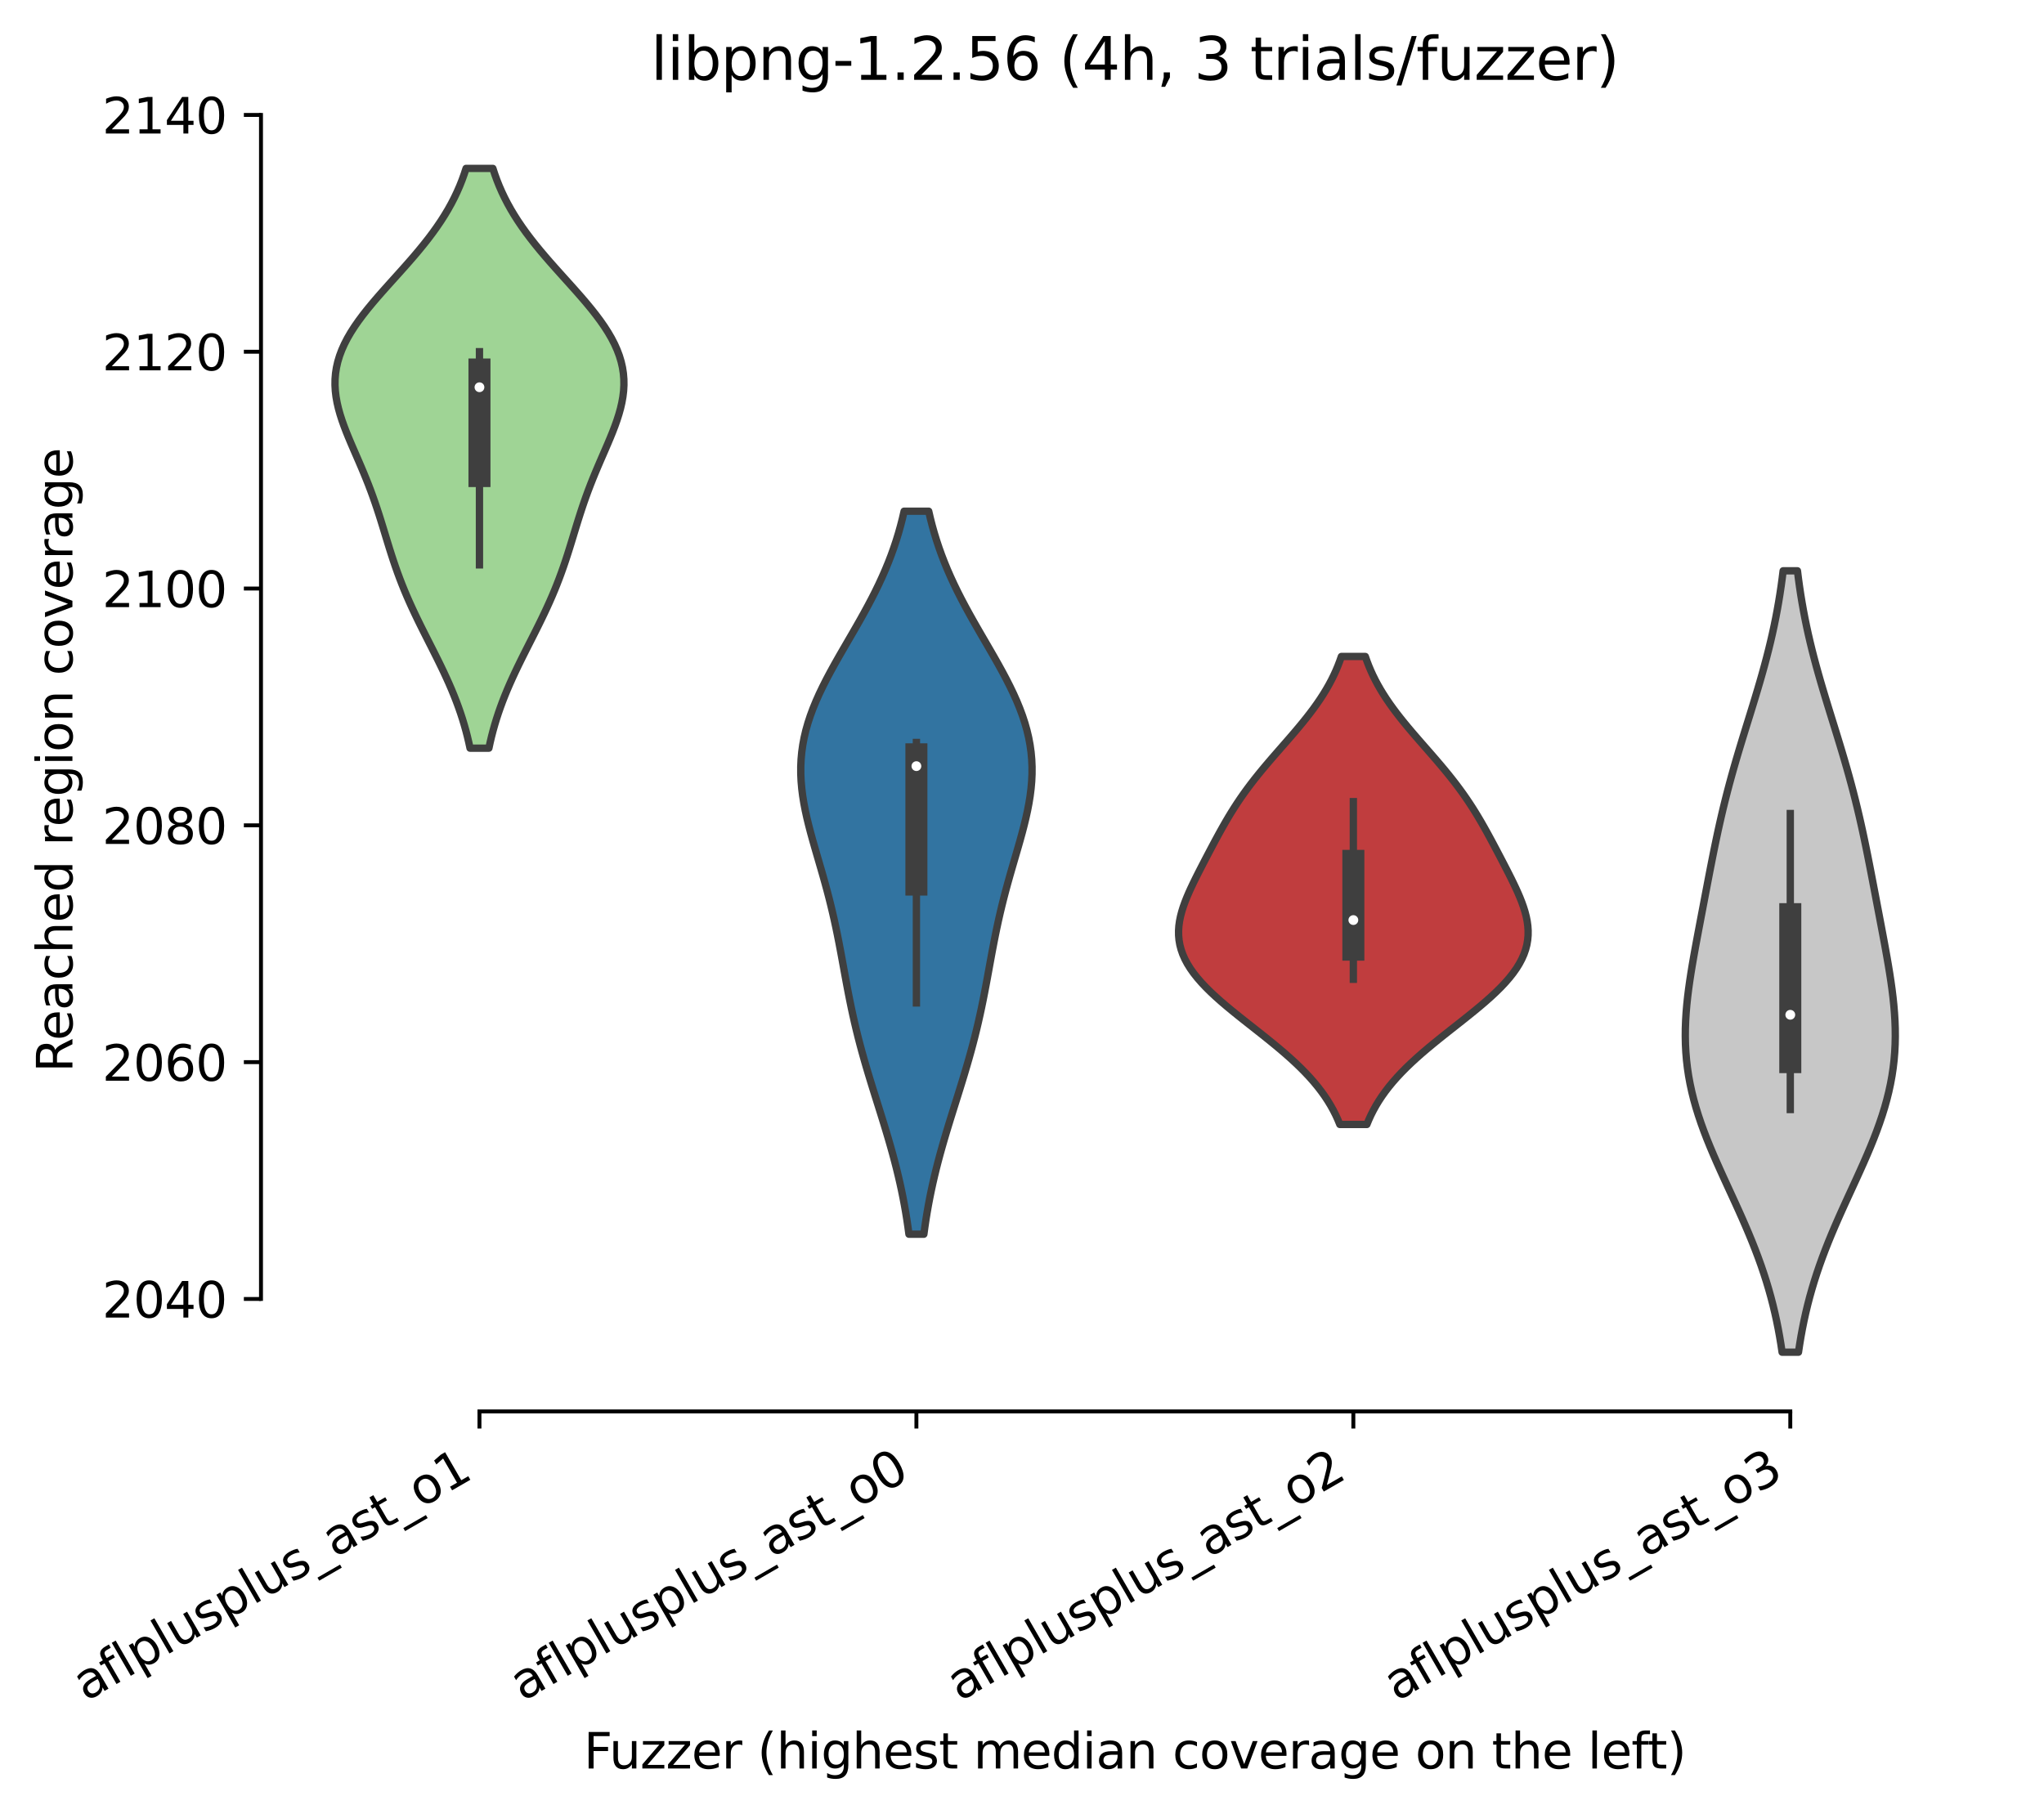 <?xml version="1.0" encoding="utf-8" standalone="no"?>
<!DOCTYPE svg PUBLIC "-//W3C//DTD SVG 1.1//EN"
  "http://www.w3.org/Graphics/SVG/1.1/DTD/svg11.dtd">
<svg xmlns:xlink="http://www.w3.org/1999/xlink" width="417.648pt" height="370.687pt" viewBox="0 0 417.648 370.687" xmlns="http://www.w3.org/2000/svg" version="1.1">
 <defs>
  <style type="text/css">*{stroke-linejoin: round; stroke-linecap: butt}</style>
 </defs>
 <g id="figure_1">
  <g id="patch_1">
   <path d="M 0 370.687 
L 417.648 370.687 
L 417.648 0 
L 0 0 
z
" style="fill: #ffffff"/>
  </g>
  <g id="axes_1">
   <g id="patch_2">
    <path d="M 53.328 288.43 
L 410.448 288.43 
L 410.448 22.318 
L 53.328 22.318 
z
" style="fill: #ffffff"/>
   </g>
   <g id="PolyCollection_1">
    <defs>
     <path id="mbc7b56875a" d="M 99.894 -217.792 
L 96.042 -217.792 
L 95.783 -218.989 
L 95.499 -220.186 
L 95.189 -221.382 
L 94.852 -222.579 
L 94.489 -223.776 
L 94.099 -224.973 
L 93.681 -226.169 
L 93.238 -227.366 
L 92.769 -228.563 
L 92.276 -229.76 
L 91.76 -230.957 
L 91.223 -232.153 
L 90.667 -233.35 
L 90.095 -234.547 
L 89.51 -235.744 
L 88.914 -236.94 
L 88.312 -238.137 
L 87.705 -239.334 
L 87.099 -240.531 
L 86.495 -241.728 
L 85.898 -242.924 
L 85.311 -244.121 
L 84.736 -245.318 
L 84.176 -246.515 
L 83.634 -247.711 
L 83.11 -248.908 
L 82.607 -250.105 
L 82.124 -251.302 
L 81.661 -252.499 
L 81.219 -253.695 
L 80.795 -254.892 
L 80.389 -256.089 
L 79.997 -257.286 
L 79.617 -258.482 
L 79.246 -259.679 
L 78.88 -260.876 
L 78.516 -262.073 
L 78.15 -263.269 
L 77.779 -264.466 
L 77.399 -265.663 
L 77.007 -266.86 
L 76.601 -268.057 
L 76.179 -269.253 
L 75.74 -270.45 
L 75.283 -271.647 
L 74.808 -272.844 
L 74.318 -274.04 
L 73.815 -275.237 
L 73.301 -276.434 
L 72.781 -277.631 
L 72.261 -278.828 
L 71.745 -280.024 
L 71.241 -281.221 
L 70.755 -282.418 
L 70.296 -283.615 
L 69.871 -284.811 
L 69.487 -286.008 
L 69.153 -287.205 
L 68.875 -288.402 
L 68.662 -289.599 
L 68.519 -290.795 
L 68.451 -291.992 
L 68.465 -293.189 
L 68.563 -294.386 
L 68.748 -295.582 
L 69.021 -296.779 
L 69.383 -297.976 
L 69.832 -299.173 
L 70.368 -300.369 
L 70.985 -301.566 
L 71.68 -302.763 
L 72.448 -303.96 
L 73.282 -305.157 
L 74.175 -306.353 
L 75.119 -307.55 
L 76.108 -308.747 
L 77.131 -309.944 
L 78.18 -311.14 
L 79.248 -312.337 
L 80.325 -313.534 
L 81.403 -314.731 
L 82.475 -315.928 
L 83.533 -317.124 
L 84.571 -318.321 
L 85.582 -319.518 
L 86.561 -320.715 
L 87.504 -321.911 
L 88.405 -323.108 
L 89.263 -324.305 
L 90.076 -325.502 
L 90.84 -326.699 
L 91.555 -327.895 
L 92.221 -329.092 
L 92.838 -330.289 
L 93.407 -331.486 
L 93.929 -332.682 
L 94.405 -333.879 
L 94.837 -335.076 
L 95.228 -336.273 
L 100.708 -336.273 
L 100.708 -336.273 
L 101.099 -335.076 
L 101.531 -333.879 
L 102.007 -332.682 
L 102.529 -331.486 
L 103.098 -330.289 
L 103.715 -329.092 
L 104.381 -327.895 
L 105.097 -326.699 
L 105.861 -325.502 
L 106.673 -324.305 
L 107.531 -323.108 
L 108.433 -321.911 
L 109.375 -320.715 
L 110.354 -319.518 
L 111.365 -318.321 
L 112.403 -317.124 
L 113.461 -315.928 
L 114.533 -314.731 
L 115.611 -313.534 
L 116.688 -312.337 
L 117.756 -311.14 
L 118.806 -309.944 
L 119.829 -308.747 
L 120.817 -307.55 
L 121.761 -306.353 
L 122.654 -305.157 
L 123.488 -303.96 
L 124.256 -302.763 
L 124.951 -301.566 
L 125.569 -300.369 
L 126.104 -299.173 
L 126.553 -297.976 
L 126.915 -296.779 
L 127.189 -295.582 
L 127.373 -294.386 
L 127.471 -293.189 
L 127.485 -291.992 
L 127.418 -290.795 
L 127.274 -289.599 
L 127.061 -288.402 
L 126.784 -287.205 
L 126.449 -286.008 
L 126.066 -284.811 
L 125.64 -283.615 
L 125.181 -282.418 
L 124.695 -281.221 
L 124.191 -280.024 
L 123.676 -278.828 
L 123.155 -277.631 
L 122.635 -276.434 
L 122.122 -275.237 
L 121.618 -274.04 
L 121.128 -272.844 
L 120.654 -271.647 
L 120.196 -270.45 
L 119.757 -269.253 
L 119.335 -268.057 
L 118.929 -266.86 
L 118.537 -265.663 
L 118.157 -264.466 
L 117.786 -263.269 
L 117.42 -262.073 
L 117.056 -260.876 
L 116.691 -259.679 
L 116.319 -258.482 
L 115.939 -257.286 
L 115.548 -256.089 
L 115.141 -254.892 
L 114.717 -253.695 
L 114.275 -252.499 
L 113.813 -251.302 
L 113.33 -250.105 
L 112.826 -248.908 
L 112.302 -247.711 
L 111.76 -246.515 
L 111.2 -245.318 
L 110.625 -244.121 
L 110.038 -242.924 
L 109.441 -241.728 
L 108.838 -240.531 
L 108.231 -239.334 
L 107.625 -238.137 
L 107.022 -236.94 
L 106.427 -235.744 
L 105.841 -234.547 
L 105.269 -233.35 
L 104.714 -232.153 
L 104.177 -230.957 
L 103.66 -229.76 
L 103.167 -228.563 
L 102.698 -227.366 
L 102.255 -226.169 
L 101.838 -224.973 
L 101.447 -223.776 
L 101.084 -222.579 
L 100.748 -221.382 
L 100.438 -220.186 
L 100.154 -218.989 
L 99.894 -217.792 
z
" style="stroke: #3f3f3f; stroke-width: 1.5"/>
    </defs>
    <g clip-path="url(#p79b61bbba5)">
     <use xlink:href="#mbc7b56875a" x="0" y="370.687" style="fill: #9fd495; stroke: #3f3f3f; stroke-width: 1.5"/>
    </g>
   </g>
   <g id="PolyCollection_2">
    <defs>
     <path id="mcd2d7160ad" d="M 188.774 -118.467 
L 185.723 -118.467 
L 185.52 -119.959 
L 185.298 -121.452 
L 185.056 -122.944 
L 184.794 -124.437 
L 184.511 -125.929 
L 184.208 -127.422 
L 183.884 -128.914 
L 183.539 -130.407 
L 183.175 -131.899 
L 182.792 -133.392 
L 182.392 -134.884 
L 181.976 -136.376 
L 181.546 -137.869 
L 181.103 -139.361 
L 180.65 -140.854 
L 180.189 -142.346 
L 179.723 -143.839 
L 179.254 -145.331 
L 178.785 -146.824 
L 178.319 -148.316 
L 177.858 -149.809 
L 177.405 -151.301 
L 176.962 -152.793 
L 176.531 -154.286 
L 176.114 -155.778 
L 175.711 -157.271 
L 175.325 -158.763 
L 174.956 -160.256 
L 174.603 -161.748 
L 174.267 -163.241 
L 173.946 -164.733 
L 173.639 -166.226 
L 173.343 -167.718 
L 173.058 -169.211 
L 172.78 -170.703 
L 172.507 -172.195 
L 172.235 -173.688 
L 171.962 -175.18 
L 171.684 -176.673 
L 171.398 -178.165 
L 171.103 -179.658 
L 170.794 -181.15 
L 170.471 -182.643 
L 170.132 -184.135 
L 169.776 -185.628 
L 169.403 -187.12 
L 169.013 -188.612 
L 168.608 -190.105 
L 168.191 -191.597 
L 167.763 -193.09 
L 167.329 -194.582 
L 166.893 -196.075 
L 166.46 -197.567 
L 166.035 -199.06 
L 165.625 -200.552 
L 165.236 -202.045 
L 164.874 -203.537 
L 164.545 -205.029 
L 164.257 -206.522 
L 164.015 -208.014 
L 163.826 -209.507 
L 163.694 -210.999 
L 163.623 -212.492 
L 163.619 -213.984 
L 163.684 -215.477 
L 163.82 -216.969 
L 164.028 -218.462 
L 164.309 -219.954 
L 164.661 -221.446 
L 165.084 -222.939 
L 165.574 -224.431 
L 166.127 -225.924 
L 166.74 -227.416 
L 167.406 -228.909 
L 168.122 -230.401 
L 168.879 -231.894 
L 169.672 -233.386 
L 170.494 -234.879 
L 171.337 -236.371 
L 172.196 -237.863 
L 173.062 -239.356 
L 173.929 -240.848 
L 174.792 -242.341 
L 175.644 -243.833 
L 176.479 -245.326 
L 177.292 -246.818 
L 178.08 -248.311 
L 178.839 -249.803 
L 179.565 -251.296 
L 180.255 -252.788 
L 180.908 -254.281 
L 181.523 -255.773 
L 182.099 -257.265 
L 182.634 -258.758 
L 183.131 -260.25 
L 183.588 -261.743 
L 184.007 -263.235 
L 184.39 -264.728 
L 184.737 -266.22 
L 189.759 -266.22 
L 189.759 -266.22 
L 190.107 -264.728 
L 190.489 -263.235 
L 190.908 -261.743 
L 191.366 -260.25 
L 191.862 -258.758 
L 192.398 -257.265 
L 192.973 -255.773 
L 193.588 -254.281 
L 194.241 -252.788 
L 194.932 -251.296 
L 195.657 -249.803 
L 196.416 -248.311 
L 197.204 -246.818 
L 198.018 -245.326 
L 198.853 -243.833 
L 199.704 -242.341 
L 200.567 -240.848 
L 201.434 -239.356 
L 202.301 -237.863 
L 203.159 -236.371 
L 204.003 -234.879 
L 204.824 -233.386 
L 205.617 -231.894 
L 206.375 -230.401 
L 207.09 -228.909 
L 207.757 -227.416 
L 208.369 -225.924 
L 208.923 -224.431 
L 209.412 -222.939 
L 209.835 -221.446 
L 210.187 -219.954 
L 210.468 -218.462 
L 210.676 -216.969 
L 210.812 -215.477 
L 210.877 -213.984 
L 210.873 -212.492 
L 210.803 -210.999 
L 210.67 -209.507 
L 210.481 -208.014 
L 210.239 -206.522 
L 209.951 -205.029 
L 209.623 -203.537 
L 209.261 -202.045 
L 208.871 -200.552 
L 208.461 -199.06 
L 208.037 -197.567 
L 207.603 -196.075 
L 207.167 -194.582 
L 206.733 -193.09 
L 206.306 -191.597 
L 205.888 -190.105 
L 205.483 -188.612 
L 205.094 -187.12 
L 204.721 -185.628 
L 204.364 -184.135 
L 204.025 -182.643 
L 203.702 -181.15 
L 203.394 -179.658 
L 203.098 -178.165 
L 202.812 -176.673 
L 202.534 -175.18 
L 202.261 -173.688 
L 201.989 -172.195 
L 201.716 -170.703 
L 201.438 -169.211 
L 201.153 -167.718 
L 200.858 -166.226 
L 200.55 -164.733 
L 200.229 -163.241 
L 199.893 -161.748 
L 199.54 -160.256 
L 199.171 -158.763 
L 198.785 -157.271 
L 198.383 -155.778 
L 197.965 -154.286 
L 197.534 -152.793 
L 197.091 -151.301 
L 196.638 -149.809 
L 196.177 -148.316 
L 195.711 -146.824 
L 195.242 -145.331 
L 194.773 -143.839 
L 194.307 -142.346 
L 193.846 -140.854 
L 193.393 -139.361 
L 192.951 -137.869 
L 192.52 -136.376 
L 192.104 -134.884 
L 191.704 -133.392 
L 191.321 -131.899 
L 190.957 -130.407 
L 190.613 -128.914 
L 190.289 -127.422 
L 189.985 -125.929 
L 189.702 -124.437 
L 189.44 -122.944 
L 189.198 -121.452 
L 188.976 -119.959 
L 188.774 -118.467 
z
" style="stroke: #3f3f3f; stroke-width: 1.5"/>
    </defs>
    <g clip-path="url(#p79b61bbba5)">
     <use xlink:href="#mcd2d7160ad" x="0" y="370.687" style="fill: #3274a1; stroke: #3f3f3f; stroke-width: 1.5"/>
    </g>
   </g>
   <g id="PolyCollection_3">
    <defs>
     <path id="m38588f3eed" d="M 279.292 -140.896 
L 273.764 -140.896 
L 273.365 -141.862 
L 272.923 -142.828 
L 272.434 -143.794 
L 271.898 -144.76 
L 271.311 -145.726 
L 270.673 -146.692 
L 269.982 -147.658 
L 269.237 -148.624 
L 268.438 -149.59 
L 267.586 -150.556 
L 266.68 -151.522 
L 265.724 -152.488 
L 264.72 -153.454 
L 263.669 -154.42 
L 262.577 -155.386 
L 261.447 -156.352 
L 260.285 -157.318 
L 259.097 -158.284 
L 257.889 -159.251 
L 256.667 -160.217 
L 255.441 -161.183 
L 254.217 -162.149 
L 253.003 -163.115 
L 251.809 -164.081 
L 250.642 -165.047 
L 249.51 -166.013 
L 248.423 -166.979 
L 247.387 -167.945 
L 246.409 -168.911 
L 245.498 -169.877 
L 244.657 -170.843 
L 243.893 -171.809 
L 243.21 -172.775 
L 242.61 -173.741 
L 242.097 -174.707 
L 241.671 -175.673 
L 241.332 -176.639 
L 241.079 -177.605 
L 240.911 -178.571 
L 240.825 -179.537 
L 240.816 -180.503 
L 240.88 -181.469 
L 241.013 -182.435 
L 241.207 -183.401 
L 241.458 -184.367 
L 241.758 -185.333 
L 242.102 -186.299 
L 242.483 -187.265 
L 242.894 -188.231 
L 243.332 -189.197 
L 243.789 -190.163 
L 244.262 -191.129 
L 244.746 -192.095 
L 245.238 -193.061 
L 245.736 -194.027 
L 246.238 -194.993 
L 246.743 -195.959 
L 247.251 -196.925 
L 247.762 -197.891 
L 248.277 -198.857 
L 248.799 -199.823 
L 249.329 -200.789 
L 249.869 -201.755 
L 250.422 -202.721 
L 250.99 -203.687 
L 251.576 -204.653 
L 252.182 -205.619 
L 252.81 -206.585 
L 253.461 -207.551 
L 254.136 -208.517 
L 254.836 -209.483 
L 255.56 -210.449 
L 256.308 -211.415 
L 257.078 -212.382 
L 257.868 -213.348 
L 258.677 -214.314 
L 259.5 -215.28 
L 260.334 -216.246 
L 261.176 -217.212 
L 262.021 -218.178 
L 262.865 -219.144 
L 263.704 -220.11 
L 264.534 -221.076 
L 265.35 -222.042 
L 266.148 -223.008 
L 266.925 -223.974 
L 267.677 -224.94 
L 268.402 -225.906 
L 269.095 -226.872 
L 269.756 -227.838 
L 270.382 -228.804 
L 270.972 -229.77 
L 271.526 -230.736 
L 272.042 -231.702 
L 272.521 -232.668 
L 272.964 -233.634 
L 273.37 -234.6 
L 273.742 -235.566 
L 274.08 -236.532 
L 278.976 -236.532 
L 278.976 -236.532 
L 279.314 -235.566 
L 279.686 -234.6 
L 280.093 -233.634 
L 280.535 -232.668 
L 281.014 -231.702 
L 281.531 -230.736 
L 282.084 -229.77 
L 282.674 -228.804 
L 283.301 -227.838 
L 283.961 -226.872 
L 284.655 -225.906 
L 285.379 -224.94 
L 286.131 -223.974 
L 286.908 -223.008 
L 287.706 -222.042 
L 288.522 -221.076 
L 289.352 -220.11 
L 290.191 -219.144 
L 291.035 -218.178 
L 291.881 -217.212 
L 292.722 -216.246 
L 293.557 -215.28 
L 294.38 -214.314 
L 295.188 -213.348 
L 295.978 -212.382 
L 296.748 -211.415 
L 297.496 -210.449 
L 298.22 -209.483 
L 298.92 -208.517 
L 299.595 -207.551 
L 300.246 -206.585 
L 300.874 -205.619 
L 301.48 -204.653 
L 302.066 -203.687 
L 302.634 -202.721 
L 303.187 -201.755 
L 303.727 -200.789 
L 304.257 -199.823 
L 304.779 -198.857 
L 305.294 -197.891 
L 305.806 -196.925 
L 306.313 -195.959 
L 306.818 -194.993 
L 307.32 -194.027 
L 307.818 -193.061 
L 308.311 -192.095 
L 308.795 -191.129 
L 309.267 -190.163 
L 309.725 -189.197 
L 310.162 -188.231 
L 310.574 -187.265 
L 310.955 -186.299 
L 311.298 -185.333 
L 311.599 -184.367 
L 311.849 -183.401 
L 312.044 -182.435 
L 312.176 -181.469 
L 312.24 -180.503 
L 312.231 -179.537 
L 312.145 -178.571 
L 311.977 -177.605 
L 311.724 -176.639 
L 311.386 -175.673 
L 310.959 -174.707 
L 310.446 -173.741 
L 309.847 -172.775 
L 309.163 -171.809 
L 308.399 -170.843 
L 307.559 -169.877 
L 306.647 -168.911 
L 305.669 -167.945 
L 304.633 -166.979 
L 303.546 -166.013 
L 302.415 -165.047 
L 301.248 -164.081 
L 300.053 -163.115 
L 298.84 -162.149 
L 297.616 -161.183 
L 296.389 -160.217 
L 295.168 -159.251 
L 293.959 -158.284 
L 292.771 -157.318 
L 291.609 -156.352 
L 290.479 -155.386 
L 289.387 -154.42 
L 288.337 -153.454 
L 287.332 -152.488 
L 286.376 -151.522 
L 285.471 -150.556 
L 284.618 -149.59 
L 283.819 -148.624 
L 283.075 -147.658 
L 282.383 -146.692 
L 281.745 -145.726 
L 281.158 -144.76 
L 280.622 -143.794 
L 280.133 -142.828 
L 279.691 -141.862 
L 279.292 -140.896 
z
" style="stroke: #3f3f3f; stroke-width: 1.5"/>
    </defs>
    <g clip-path="url(#p79b61bbba5)">
     <use xlink:href="#m38588f3eed" x="0" y="370.687" style="fill: #c03d3e; stroke: #3f3f3f; stroke-width: 1.5"/>
    </g>
   </g>
   <g id="PolyCollection_4">
    <defs>
     <path id="m7d2527241b" d="M 367.482 -94.353 
L 364.134 -94.353 
L 363.892 -95.966 
L 363.623 -97.579 
L 363.327 -99.192 
L 363.002 -100.805 
L 362.646 -102.418 
L 362.258 -104.031 
L 361.839 -105.644 
L 361.387 -107.257 
L 360.902 -108.87 
L 360.384 -110.483 
L 359.835 -112.096 
L 359.254 -113.709 
L 358.644 -115.322 
L 358.006 -116.935 
L 357.343 -118.548 
L 356.657 -120.161 
L 355.952 -121.774 
L 355.232 -123.387 
L 354.499 -125 
L 353.759 -126.613 
L 353.016 -128.226 
L 352.275 -129.839 
L 351.542 -131.452 
L 350.821 -133.065 
L 350.117 -134.678 
L 349.436 -136.291 
L 348.782 -137.904 
L 348.161 -139.517 
L 347.576 -141.13 
L 347.033 -142.743 
L 346.533 -144.356 
L 346.082 -145.969 
L 345.681 -147.582 
L 345.331 -149.195 
L 345.035 -150.808 
L 344.793 -152.421 
L 344.605 -154.034 
L 344.47 -155.647 
L 344.386 -157.26 
L 344.353 -158.873 
L 344.366 -160.486 
L 344.425 -162.099 
L 344.524 -163.712 
L 344.66 -165.325 
L 344.83 -166.938 
L 345.03 -168.551 
L 345.255 -170.163 
L 345.501 -171.776 
L 345.764 -173.389 
L 346.042 -175.002 
L 346.33 -176.615 
L 346.626 -178.228 
L 346.927 -179.841 
L 347.232 -181.454 
L 347.538 -183.067 
L 347.845 -184.68 
L 348.152 -186.293 
L 348.459 -187.906 
L 348.767 -189.519 
L 349.075 -191.132 
L 349.386 -192.745 
L 349.701 -194.358 
L 350.021 -195.971 
L 350.347 -197.584 
L 350.682 -199.197 
L 351.026 -200.81 
L 351.382 -202.423 
L 351.751 -204.036 
L 352.133 -205.649 
L 352.53 -207.262 
L 352.941 -208.875 
L 353.366 -210.488 
L 353.806 -212.101 
L 354.26 -213.714 
L 354.725 -215.327 
L 355.202 -216.94 
L 355.688 -218.553 
L 356.18 -220.166 
L 356.678 -221.779 
L 357.178 -223.392 
L 357.678 -225.005 
L 358.175 -226.618 
L 358.667 -228.231 
L 359.151 -229.844 
L 359.625 -231.457 
L 360.086 -233.07 
L 360.533 -234.683 
L 360.963 -236.296 
L 361.376 -237.909 
L 361.769 -239.522 
L 362.141 -241.135 
L 362.493 -242.748 
L 362.822 -244.361 
L 363.13 -245.974 
L 363.416 -247.587 
L 363.679 -249.2 
L 363.922 -250.813 
L 364.143 -252.426 
L 364.345 -254.039 
L 367.271 -254.039 
L 367.271 -254.039 
L 367.473 -252.426 
L 367.695 -250.813 
L 367.937 -249.2 
L 368.201 -247.587 
L 368.486 -245.974 
L 368.794 -244.361 
L 369.124 -242.748 
L 369.475 -241.135 
L 369.847 -239.522 
L 370.24 -237.909 
L 370.653 -236.296 
L 371.083 -234.683 
L 371.53 -233.07 
L 371.991 -231.457 
L 372.465 -229.844 
L 372.949 -228.231 
L 373.441 -226.618 
L 373.938 -225.005 
L 374.438 -223.392 
L 374.938 -221.779 
L 375.436 -220.166 
L 375.929 -218.553 
L 376.414 -216.94 
L 376.891 -215.327 
L 377.357 -213.714 
L 377.81 -212.101 
L 378.25 -210.488 
L 378.676 -208.875 
L 379.087 -207.262 
L 379.483 -205.649 
L 379.865 -204.036 
L 380.234 -202.423 
L 380.59 -200.81 
L 380.934 -199.197 
L 381.269 -197.584 
L 381.596 -195.971 
L 381.915 -194.358 
L 382.23 -192.745 
L 382.541 -191.132 
L 382.85 -189.519 
L 383.157 -187.906 
L 383.464 -186.293 
L 383.771 -184.68 
L 384.078 -183.067 
L 384.384 -181.454 
L 384.689 -179.841 
L 384.99 -178.228 
L 385.286 -176.615 
L 385.574 -175.002 
L 385.852 -173.389 
L 386.116 -171.776 
L 386.362 -170.163 
L 386.587 -168.551 
L 386.786 -166.938 
L 386.956 -165.325 
L 387.092 -163.712 
L 387.192 -162.099 
L 387.25 -160.486 
L 387.264 -158.873 
L 387.23 -157.26 
L 387.147 -155.647 
L 387.012 -154.034 
L 386.823 -152.421 
L 386.581 -150.808 
L 386.285 -149.195 
L 385.936 -147.582 
L 385.534 -145.969 
L 385.083 -144.356 
L 384.584 -142.743 
L 384.04 -141.13 
L 383.456 -139.517 
L 382.834 -137.904 
L 382.181 -136.291 
L 381.499 -134.678 
L 380.796 -133.065 
L 380.074 -131.452 
L 379.341 -129.839 
L 378.6 -128.226 
L 377.857 -126.613 
L 377.117 -125 
L 376.385 -123.387 
L 375.664 -121.774 
L 374.959 -120.161 
L 374.273 -118.548 
L 373.61 -116.935 
L 372.972 -115.322 
L 372.362 -113.709 
L 371.782 -112.096 
L 371.232 -110.483 
L 370.715 -108.87 
L 370.23 -107.257 
L 369.777 -105.644 
L 369.358 -104.031 
L 368.971 -102.418 
L 368.615 -100.805 
L 368.289 -99.192 
L 367.993 -97.579 
L 367.724 -95.966 
L 367.482 -94.353 
z
" style="stroke: #3f3f3f; stroke-width: 1.5"/>
    </defs>
    <g clip-path="url(#p79b61bbba5)">
     <use xlink:href="#m7d2527241b" x="0" y="370.687" style="fill: #c7c7c7; stroke: #3f3f3f; stroke-width: 1.5"/>
    </g>
   </g>
   <g id="matplotlib.axis_1">
    <g id="xtick_1">
     <g id="line2d_1">
      <defs>
       <path id="m8eab2c9bce" d="M 0 0 
L 0 3.5 
" style="stroke: #000000; stroke-width: 0.8"/>
      </defs>
      <g>
       <use xlink:href="#m8eab2c9bce" x="97.968" y="288.43" style="stroke: #000000; stroke-width: 0.8"/>
      </g>
     </g>
     <g id="text_1">
      <!-- aflplusplus_ast_o1 -->
      <g transform="translate(17.537 347.767)rotate(-30)scale(0.1 -0.1)">
       <defs>
        <path id="DejaVuSans-61" d="M 2194 1759 
Q 1497 1759 1228 1600 
Q 959 1441 959 1056 
Q 959 750 1161 570 
Q 1363 391 1709 391 
Q 2188 391 2477 730 
Q 2766 1069 2766 1631 
L 2766 1759 
L 2194 1759 
z
M 3341 1997 
L 3341 0 
L 2766 0 
L 2766 531 
Q 2569 213 2275 61 
Q 1981 -91 1556 -91 
Q 1019 -91 701 211 
Q 384 513 384 1019 
Q 384 1609 779 1909 
Q 1175 2209 1959 2209 
L 2766 2209 
L 2766 2266 
Q 2766 2663 2505 2880 
Q 2244 3097 1772 3097 
Q 1472 3097 1187 3025 
Q 903 2953 641 2809 
L 641 3341 
Q 956 3463 1253 3523 
Q 1550 3584 1831 3584 
Q 2591 3584 2966 3190 
Q 3341 2797 3341 1997 
z
" transform="scale(0.016)"/>
        <path id="DejaVuSans-66" d="M 2375 4863 
L 2375 4384 
L 1825 4384 
Q 1516 4384 1395 4259 
Q 1275 4134 1275 3809 
L 1275 3500 
L 2222 3500 
L 2222 3053 
L 1275 3053 
L 1275 0 
L 697 0 
L 697 3053 
L 147 3053 
L 147 3500 
L 697 3500 
L 697 3744 
Q 697 4328 969 4595 
Q 1241 4863 1831 4863 
L 2375 4863 
z
" transform="scale(0.016)"/>
        <path id="DejaVuSans-6c" d="M 603 4863 
L 1178 4863 
L 1178 0 
L 603 0 
L 603 4863 
z
" transform="scale(0.016)"/>
        <path id="DejaVuSans-70" d="M 1159 525 
L 1159 -1331 
L 581 -1331 
L 581 3500 
L 1159 3500 
L 1159 2969 
Q 1341 3281 1617 3432 
Q 1894 3584 2278 3584 
Q 2916 3584 3314 3078 
Q 3713 2572 3713 1747 
Q 3713 922 3314 415 
Q 2916 -91 2278 -91 
Q 1894 -91 1617 61 
Q 1341 213 1159 525 
z
M 3116 1747 
Q 3116 2381 2855 2742 
Q 2594 3103 2138 3103 
Q 1681 3103 1420 2742 
Q 1159 2381 1159 1747 
Q 1159 1113 1420 752 
Q 1681 391 2138 391 
Q 2594 391 2855 752 
Q 3116 1113 3116 1747 
z
" transform="scale(0.016)"/>
        <path id="DejaVuSans-75" d="M 544 1381 
L 544 3500 
L 1119 3500 
L 1119 1403 
Q 1119 906 1312 657 
Q 1506 409 1894 409 
Q 2359 409 2629 706 
Q 2900 1003 2900 1516 
L 2900 3500 
L 3475 3500 
L 3475 0 
L 2900 0 
L 2900 538 
Q 2691 219 2414 64 
Q 2138 -91 1772 -91 
Q 1169 -91 856 284 
Q 544 659 544 1381 
z
M 1991 3584 
L 1991 3584 
z
" transform="scale(0.016)"/>
        <path id="DejaVuSans-73" d="M 2834 3397 
L 2834 2853 
Q 2591 2978 2328 3040 
Q 2066 3103 1784 3103 
Q 1356 3103 1142 2972 
Q 928 2841 928 2578 
Q 928 2378 1081 2264 
Q 1234 2150 1697 2047 
L 1894 2003 
Q 2506 1872 2764 1633 
Q 3022 1394 3022 966 
Q 3022 478 2636 193 
Q 2250 -91 1575 -91 
Q 1294 -91 989 -36 
Q 684 19 347 128 
L 347 722 
Q 666 556 975 473 
Q 1284 391 1588 391 
Q 1994 391 2212 530 
Q 2431 669 2431 922 
Q 2431 1156 2273 1281 
Q 2116 1406 1581 1522 
L 1381 1569 
Q 847 1681 609 1914 
Q 372 2147 372 2553 
Q 372 3047 722 3315 
Q 1072 3584 1716 3584 
Q 2034 3584 2315 3537 
Q 2597 3491 2834 3397 
z
" transform="scale(0.016)"/>
        <path id="DejaVuSans-5f" d="M 3263 -1063 
L 3263 -1509 
L -63 -1509 
L -63 -1063 
L 3263 -1063 
z
" transform="scale(0.016)"/>
        <path id="DejaVuSans-74" d="M 1172 4494 
L 1172 3500 
L 2356 3500 
L 2356 3053 
L 1172 3053 
L 1172 1153 
Q 1172 725 1289 603 
Q 1406 481 1766 481 
L 2356 481 
L 2356 0 
L 1766 0 
Q 1100 0 847 248 
Q 594 497 594 1153 
L 594 3053 
L 172 3053 
L 172 3500 
L 594 3500 
L 594 4494 
L 1172 4494 
z
" transform="scale(0.016)"/>
        <path id="DejaVuSans-6f" d="M 1959 3097 
Q 1497 3097 1228 2736 
Q 959 2375 959 1747 
Q 959 1119 1226 758 
Q 1494 397 1959 397 
Q 2419 397 2687 759 
Q 2956 1122 2956 1747 
Q 2956 2369 2687 2733 
Q 2419 3097 1959 3097 
z
M 1959 3584 
Q 2709 3584 3137 3096 
Q 3566 2609 3566 1747 
Q 3566 888 3137 398 
Q 2709 -91 1959 -91 
Q 1206 -91 779 398 
Q 353 888 353 1747 
Q 353 2609 779 3096 
Q 1206 3584 1959 3584 
z
" transform="scale(0.016)"/>
        <path id="DejaVuSans-31" d="M 794 531 
L 1825 531 
L 1825 4091 
L 703 3866 
L 703 4441 
L 1819 4666 
L 2450 4666 
L 2450 531 
L 3481 531 
L 3481 0 
L 794 0 
L 794 531 
z
" transform="scale(0.016)"/>
       </defs>
       <use xlink:href="#DejaVuSans-61"/>
       <use xlink:href="#DejaVuSans-66" x="61.279"/>
       <use xlink:href="#DejaVuSans-6c" x="96.484"/>
       <use xlink:href="#DejaVuSans-70" x="124.268"/>
       <use xlink:href="#DejaVuSans-6c" x="187.744"/>
       <use xlink:href="#DejaVuSans-75" x="215.527"/>
       <use xlink:href="#DejaVuSans-73" x="278.906"/>
       <use xlink:href="#DejaVuSans-70" x="331.006"/>
       <use xlink:href="#DejaVuSans-6c" x="394.482"/>
       <use xlink:href="#DejaVuSans-75" x="422.266"/>
       <use xlink:href="#DejaVuSans-73" x="485.645"/>
       <use xlink:href="#DejaVuSans-5f" x="537.744"/>
       <use xlink:href="#DejaVuSans-61" x="587.744"/>
       <use xlink:href="#DejaVuSans-73" x="649.023"/>
       <use xlink:href="#DejaVuSans-74" x="701.123"/>
       <use xlink:href="#DejaVuSans-5f" x="740.332"/>
       <use xlink:href="#DejaVuSans-6f" x="790.332"/>
       <use xlink:href="#DejaVuSans-31" x="851.514"/>
      </g>
     </g>
    </g>
    <g id="xtick_2">
     <g id="line2d_2">
      <g>
       <use xlink:href="#m8eab2c9bce" x="187.248" y="288.43" style="stroke: #000000; stroke-width: 0.8"/>
      </g>
     </g>
     <g id="text_2">
      <!-- aflplusplus_ast_o0 -->
      <g transform="translate(106.817 347.767)rotate(-30)scale(0.1 -0.1)">
       <defs>
        <path id="DejaVuSans-30" d="M 2034 4250 
Q 1547 4250 1301 3770 
Q 1056 3291 1056 2328 
Q 1056 1369 1301 889 
Q 1547 409 2034 409 
Q 2525 409 2770 889 
Q 3016 1369 3016 2328 
Q 3016 3291 2770 3770 
Q 2525 4250 2034 4250 
z
M 2034 4750 
Q 2819 4750 3233 4129 
Q 3647 3509 3647 2328 
Q 3647 1150 3233 529 
Q 2819 -91 2034 -91 
Q 1250 -91 836 529 
Q 422 1150 422 2328 
Q 422 3509 836 4129 
Q 1250 4750 2034 4750 
z
" transform="scale(0.016)"/>
       </defs>
       <use xlink:href="#DejaVuSans-61"/>
       <use xlink:href="#DejaVuSans-66" x="61.279"/>
       <use xlink:href="#DejaVuSans-6c" x="96.484"/>
       <use xlink:href="#DejaVuSans-70" x="124.268"/>
       <use xlink:href="#DejaVuSans-6c" x="187.744"/>
       <use xlink:href="#DejaVuSans-75" x="215.527"/>
       <use xlink:href="#DejaVuSans-73" x="278.906"/>
       <use xlink:href="#DejaVuSans-70" x="331.006"/>
       <use xlink:href="#DejaVuSans-6c" x="394.482"/>
       <use xlink:href="#DejaVuSans-75" x="422.266"/>
       <use xlink:href="#DejaVuSans-73" x="485.645"/>
       <use xlink:href="#DejaVuSans-5f" x="537.744"/>
       <use xlink:href="#DejaVuSans-61" x="587.744"/>
       <use xlink:href="#DejaVuSans-73" x="649.023"/>
       <use xlink:href="#DejaVuSans-74" x="701.123"/>
       <use xlink:href="#DejaVuSans-5f" x="740.332"/>
       <use xlink:href="#DejaVuSans-6f" x="790.332"/>
       <use xlink:href="#DejaVuSans-30" x="851.514"/>
      </g>
     </g>
    </g>
    <g id="xtick_3">
     <g id="line2d_3">
      <g>
       <use xlink:href="#m8eab2c9bce" x="276.528" y="288.43" style="stroke: #000000; stroke-width: 0.8"/>
      </g>
     </g>
     <g id="text_3">
      <!-- aflplusplus_ast_o2 -->
      <g transform="translate(196.097 347.767)rotate(-30)scale(0.1 -0.1)">
       <defs>
        <path id="DejaVuSans-32" d="M 1228 531 
L 3431 531 
L 3431 0 
L 469 0 
L 469 531 
Q 828 903 1448 1529 
Q 2069 2156 2228 2338 
Q 2531 2678 2651 2914 
Q 2772 3150 2772 3378 
Q 2772 3750 2511 3984 
Q 2250 4219 1831 4219 
Q 1534 4219 1204 4116 
Q 875 4013 500 3803 
L 500 4441 
Q 881 4594 1212 4672 
Q 1544 4750 1819 4750 
Q 2544 4750 2975 4387 
Q 3406 4025 3406 3419 
Q 3406 3131 3298 2873 
Q 3191 2616 2906 2266 
Q 2828 2175 2409 1742 
Q 1991 1309 1228 531 
z
" transform="scale(0.016)"/>
       </defs>
       <use xlink:href="#DejaVuSans-61"/>
       <use xlink:href="#DejaVuSans-66" x="61.279"/>
       <use xlink:href="#DejaVuSans-6c" x="96.484"/>
       <use xlink:href="#DejaVuSans-70" x="124.268"/>
       <use xlink:href="#DejaVuSans-6c" x="187.744"/>
       <use xlink:href="#DejaVuSans-75" x="215.527"/>
       <use xlink:href="#DejaVuSans-73" x="278.906"/>
       <use xlink:href="#DejaVuSans-70" x="331.006"/>
       <use xlink:href="#DejaVuSans-6c" x="394.482"/>
       <use xlink:href="#DejaVuSans-75" x="422.266"/>
       <use xlink:href="#DejaVuSans-73" x="485.645"/>
       <use xlink:href="#DejaVuSans-5f" x="537.744"/>
       <use xlink:href="#DejaVuSans-61" x="587.744"/>
       <use xlink:href="#DejaVuSans-73" x="649.023"/>
       <use xlink:href="#DejaVuSans-74" x="701.123"/>
       <use xlink:href="#DejaVuSans-5f" x="740.332"/>
       <use xlink:href="#DejaVuSans-6f" x="790.332"/>
       <use xlink:href="#DejaVuSans-32" x="851.514"/>
      </g>
     </g>
    </g>
    <g id="xtick_4">
     <g id="line2d_4">
      <g>
       <use xlink:href="#m8eab2c9bce" x="365.808" y="288.43" style="stroke: #000000; stroke-width: 0.8"/>
      </g>
     </g>
     <g id="text_4">
      <!-- aflplusplus_ast_o3 -->
      <g transform="translate(285.377 347.767)rotate(-30)scale(0.1 -0.1)">
       <defs>
        <path id="DejaVuSans-33" d="M 2597 2516 
Q 3050 2419 3304 2112 
Q 3559 1806 3559 1356 
Q 3559 666 3084 287 
Q 2609 -91 1734 -91 
Q 1441 -91 1130 -33 
Q 819 25 488 141 
L 488 750 
Q 750 597 1062 519 
Q 1375 441 1716 441 
Q 2309 441 2620 675 
Q 2931 909 2931 1356 
Q 2931 1769 2642 2001 
Q 2353 2234 1838 2234 
L 1294 2234 
L 1294 2753 
L 1863 2753 
Q 2328 2753 2575 2939 
Q 2822 3125 2822 3475 
Q 2822 3834 2567 4026 
Q 2313 4219 1838 4219 
Q 1578 4219 1281 4162 
Q 984 4106 628 3988 
L 628 4550 
Q 988 4650 1302 4700 
Q 1616 4750 1894 4750 
Q 2613 4750 3031 4423 
Q 3450 4097 3450 3541 
Q 3450 3153 3228 2886 
Q 3006 2619 2597 2516 
z
" transform="scale(0.016)"/>
       </defs>
       <use xlink:href="#DejaVuSans-61"/>
       <use xlink:href="#DejaVuSans-66" x="61.279"/>
       <use xlink:href="#DejaVuSans-6c" x="96.484"/>
       <use xlink:href="#DejaVuSans-70" x="124.268"/>
       <use xlink:href="#DejaVuSans-6c" x="187.744"/>
       <use xlink:href="#DejaVuSans-75" x="215.527"/>
       <use xlink:href="#DejaVuSans-73" x="278.906"/>
       <use xlink:href="#DejaVuSans-70" x="331.006"/>
       <use xlink:href="#DejaVuSans-6c" x="394.482"/>
       <use xlink:href="#DejaVuSans-75" x="422.266"/>
       <use xlink:href="#DejaVuSans-73" x="485.645"/>
       <use xlink:href="#DejaVuSans-5f" x="537.744"/>
       <use xlink:href="#DejaVuSans-61" x="587.744"/>
       <use xlink:href="#DejaVuSans-73" x="649.023"/>
       <use xlink:href="#DejaVuSans-74" x="701.123"/>
       <use xlink:href="#DejaVuSans-5f" x="740.332"/>
       <use xlink:href="#DejaVuSans-6f" x="790.332"/>
       <use xlink:href="#DejaVuSans-33" x="851.514"/>
      </g>
     </g>
    </g>
    <g id="text_5">
     <!-- Fuzzer (highest median coverage on the left) -->
     <g transform="translate(119.27 361.407)scale(0.1 -0.1)">
      <defs>
       <path id="DejaVuSans-46" d="M 628 4666 
L 3309 4666 
L 3309 4134 
L 1259 4134 
L 1259 2759 
L 3109 2759 
L 3109 2228 
L 1259 2228 
L 1259 0 
L 628 0 
L 628 4666 
z
" transform="scale(0.016)"/>
       <path id="DejaVuSans-7a" d="M 353 3500 
L 3084 3500 
L 3084 2975 
L 922 459 
L 3084 459 
L 3084 0 
L 275 0 
L 275 525 
L 2438 3041 
L 353 3041 
L 353 3500 
z
" transform="scale(0.016)"/>
       <path id="DejaVuSans-65" d="M 3597 1894 
L 3597 1613 
L 953 1613 
Q 991 1019 1311 708 
Q 1631 397 2203 397 
Q 2534 397 2845 478 
Q 3156 559 3463 722 
L 3463 178 
Q 3153 47 2828 -22 
Q 2503 -91 2169 -91 
Q 1331 -91 842 396 
Q 353 884 353 1716 
Q 353 2575 817 3079 
Q 1281 3584 2069 3584 
Q 2775 3584 3186 3129 
Q 3597 2675 3597 1894 
z
M 3022 2063 
Q 3016 2534 2758 2815 
Q 2500 3097 2075 3097 
Q 1594 3097 1305 2825 
Q 1016 2553 972 2059 
L 3022 2063 
z
" transform="scale(0.016)"/>
       <path id="DejaVuSans-72" d="M 2631 2963 
Q 2534 3019 2420 3045 
Q 2306 3072 2169 3072 
Q 1681 3072 1420 2755 
Q 1159 2438 1159 1844 
L 1159 0 
L 581 0 
L 581 3500 
L 1159 3500 
L 1159 2956 
Q 1341 3275 1631 3429 
Q 1922 3584 2338 3584 
Q 2397 3584 2469 3576 
Q 2541 3569 2628 3553 
L 2631 2963 
z
" transform="scale(0.016)"/>
       <path id="DejaVuSans-20" transform="scale(0.016)"/>
       <path id="DejaVuSans-28" d="M 1984 4856 
Q 1566 4138 1362 3434 
Q 1159 2731 1159 2009 
Q 1159 1288 1364 580 
Q 1569 -128 1984 -844 
L 1484 -844 
Q 1016 -109 783 600 
Q 550 1309 550 2009 
Q 550 2706 781 3412 
Q 1013 4119 1484 4856 
L 1984 4856 
z
" transform="scale(0.016)"/>
       <path id="DejaVuSans-68" d="M 3513 2113 
L 3513 0 
L 2938 0 
L 2938 2094 
Q 2938 2591 2744 2837 
Q 2550 3084 2163 3084 
Q 1697 3084 1428 2787 
Q 1159 2491 1159 1978 
L 1159 0 
L 581 0 
L 581 4863 
L 1159 4863 
L 1159 2956 
Q 1366 3272 1645 3428 
Q 1925 3584 2291 3584 
Q 2894 3584 3203 3211 
Q 3513 2838 3513 2113 
z
" transform="scale(0.016)"/>
       <path id="DejaVuSans-69" d="M 603 3500 
L 1178 3500 
L 1178 0 
L 603 0 
L 603 3500 
z
M 603 4863 
L 1178 4863 
L 1178 4134 
L 603 4134 
L 603 4863 
z
" transform="scale(0.016)"/>
       <path id="DejaVuSans-67" d="M 2906 1791 
Q 2906 2416 2648 2759 
Q 2391 3103 1925 3103 
Q 1463 3103 1205 2759 
Q 947 2416 947 1791 
Q 947 1169 1205 825 
Q 1463 481 1925 481 
Q 2391 481 2648 825 
Q 2906 1169 2906 1791 
z
M 3481 434 
Q 3481 -459 3084 -895 
Q 2688 -1331 1869 -1331 
Q 1566 -1331 1297 -1286 
Q 1028 -1241 775 -1147 
L 775 -588 
Q 1028 -725 1275 -790 
Q 1522 -856 1778 -856 
Q 2344 -856 2625 -561 
Q 2906 -266 2906 331 
L 2906 616 
Q 2728 306 2450 153 
Q 2172 0 1784 0 
Q 1141 0 747 490 
Q 353 981 353 1791 
Q 353 2603 747 3093 
Q 1141 3584 1784 3584 
Q 2172 3584 2450 3431 
Q 2728 3278 2906 2969 
L 2906 3500 
L 3481 3500 
L 3481 434 
z
" transform="scale(0.016)"/>
       <path id="DejaVuSans-6d" d="M 3328 2828 
Q 3544 3216 3844 3400 
Q 4144 3584 4550 3584 
Q 5097 3584 5394 3201 
Q 5691 2819 5691 2113 
L 5691 0 
L 5113 0 
L 5113 2094 
Q 5113 2597 4934 2840 
Q 4756 3084 4391 3084 
Q 3944 3084 3684 2787 
Q 3425 2491 3425 1978 
L 3425 0 
L 2847 0 
L 2847 2094 
Q 2847 2600 2669 2842 
Q 2491 3084 2119 3084 
Q 1678 3084 1418 2786 
Q 1159 2488 1159 1978 
L 1159 0 
L 581 0 
L 581 3500 
L 1159 3500 
L 1159 2956 
Q 1356 3278 1631 3431 
Q 1906 3584 2284 3584 
Q 2666 3584 2933 3390 
Q 3200 3197 3328 2828 
z
" transform="scale(0.016)"/>
       <path id="DejaVuSans-64" d="M 2906 2969 
L 2906 4863 
L 3481 4863 
L 3481 0 
L 2906 0 
L 2906 525 
Q 2725 213 2448 61 
Q 2172 -91 1784 -91 
Q 1150 -91 751 415 
Q 353 922 353 1747 
Q 353 2572 751 3078 
Q 1150 3584 1784 3584 
Q 2172 3584 2448 3432 
Q 2725 3281 2906 2969 
z
M 947 1747 
Q 947 1113 1208 752 
Q 1469 391 1925 391 
Q 2381 391 2643 752 
Q 2906 1113 2906 1747 
Q 2906 2381 2643 2742 
Q 2381 3103 1925 3103 
Q 1469 3103 1208 2742 
Q 947 2381 947 1747 
z
" transform="scale(0.016)"/>
       <path id="DejaVuSans-6e" d="M 3513 2113 
L 3513 0 
L 2938 0 
L 2938 2094 
Q 2938 2591 2744 2837 
Q 2550 3084 2163 3084 
Q 1697 3084 1428 2787 
Q 1159 2491 1159 1978 
L 1159 0 
L 581 0 
L 581 3500 
L 1159 3500 
L 1159 2956 
Q 1366 3272 1645 3428 
Q 1925 3584 2291 3584 
Q 2894 3584 3203 3211 
Q 3513 2838 3513 2113 
z
" transform="scale(0.016)"/>
       <path id="DejaVuSans-63" d="M 3122 3366 
L 3122 2828 
Q 2878 2963 2633 3030 
Q 2388 3097 2138 3097 
Q 1578 3097 1268 2742 
Q 959 2388 959 1747 
Q 959 1106 1268 751 
Q 1578 397 2138 397 
Q 2388 397 2633 464 
Q 2878 531 3122 666 
L 3122 134 
Q 2881 22 2623 -34 
Q 2366 -91 2075 -91 
Q 1284 -91 818 406 
Q 353 903 353 1747 
Q 353 2603 823 3093 
Q 1294 3584 2113 3584 
Q 2378 3584 2631 3529 
Q 2884 3475 3122 3366 
z
" transform="scale(0.016)"/>
       <path id="DejaVuSans-76" d="M 191 3500 
L 800 3500 
L 1894 563 
L 2988 3500 
L 3597 3500 
L 2284 0 
L 1503 0 
L 191 3500 
z
" transform="scale(0.016)"/>
       <path id="DejaVuSans-29" d="M 513 4856 
L 1013 4856 
Q 1481 4119 1714 3412 
Q 1947 2706 1947 2009 
Q 1947 1309 1714 600 
Q 1481 -109 1013 -844 
L 513 -844 
Q 928 -128 1133 580 
Q 1338 1288 1338 2009 
Q 1338 2731 1133 3434 
Q 928 4138 513 4856 
z
" transform="scale(0.016)"/>
      </defs>
      <use xlink:href="#DejaVuSans-46"/>
      <use xlink:href="#DejaVuSans-75" x="52.02"/>
      <use xlink:href="#DejaVuSans-7a" x="115.398"/>
      <use xlink:href="#DejaVuSans-7a" x="167.889"/>
      <use xlink:href="#DejaVuSans-65" x="220.379"/>
      <use xlink:href="#DejaVuSans-72" x="281.902"/>
      <use xlink:href="#DejaVuSans-20" x="323.016"/>
      <use xlink:href="#DejaVuSans-28" x="354.803"/>
      <use xlink:href="#DejaVuSans-68" x="393.816"/>
      <use xlink:href="#DejaVuSans-69" x="457.195"/>
      <use xlink:href="#DejaVuSans-67" x="484.979"/>
      <use xlink:href="#DejaVuSans-68" x="548.455"/>
      <use xlink:href="#DejaVuSans-65" x="611.834"/>
      <use xlink:href="#DejaVuSans-73" x="673.357"/>
      <use xlink:href="#DejaVuSans-74" x="725.457"/>
      <use xlink:href="#DejaVuSans-20" x="764.666"/>
      <use xlink:href="#DejaVuSans-6d" x="796.453"/>
      <use xlink:href="#DejaVuSans-65" x="893.865"/>
      <use xlink:href="#DejaVuSans-64" x="955.389"/>
      <use xlink:href="#DejaVuSans-69" x="1018.865"/>
      <use xlink:href="#DejaVuSans-61" x="1046.648"/>
      <use xlink:href="#DejaVuSans-6e" x="1107.928"/>
      <use xlink:href="#DejaVuSans-20" x="1171.307"/>
      <use xlink:href="#DejaVuSans-63" x="1203.094"/>
      <use xlink:href="#DejaVuSans-6f" x="1258.074"/>
      <use xlink:href="#DejaVuSans-76" x="1319.256"/>
      <use xlink:href="#DejaVuSans-65" x="1378.436"/>
      <use xlink:href="#DejaVuSans-72" x="1439.959"/>
      <use xlink:href="#DejaVuSans-61" x="1481.072"/>
      <use xlink:href="#DejaVuSans-67" x="1542.352"/>
      <use xlink:href="#DejaVuSans-65" x="1605.828"/>
      <use xlink:href="#DejaVuSans-20" x="1667.352"/>
      <use xlink:href="#DejaVuSans-6f" x="1699.139"/>
      <use xlink:href="#DejaVuSans-6e" x="1760.32"/>
      <use xlink:href="#DejaVuSans-20" x="1823.699"/>
      <use xlink:href="#DejaVuSans-74" x="1855.486"/>
      <use xlink:href="#DejaVuSans-68" x="1894.695"/>
      <use xlink:href="#DejaVuSans-65" x="1958.074"/>
      <use xlink:href="#DejaVuSans-20" x="2019.598"/>
      <use xlink:href="#DejaVuSans-6c" x="2051.385"/>
      <use xlink:href="#DejaVuSans-65" x="2079.168"/>
      <use xlink:href="#DejaVuSans-66" x="2140.691"/>
      <use xlink:href="#DejaVuSans-74" x="2174.146"/>
      <use xlink:href="#DejaVuSans-29" x="2213.355"/>
     </g>
    </g>
   </g>
   <g id="matplotlib.axis_2">
    <g id="ytick_1">
     <g id="line2d_5">
      <defs>
       <path id="mf790e7cda7" d="M 0 0 
L -3.5 0 
" style="stroke: #000000; stroke-width: 0.8"/>
      </defs>
      <g>
       <use xlink:href="#mf790e7cda7" x="53.328" y="265.452" style="stroke: #000000; stroke-width: 0.8"/>
      </g>
     </g>
     <g id="text_6">
      <!-- 2040 -->
      <g transform="translate(20.878 269.251)scale(0.1 -0.1)">
       <defs>
        <path id="DejaVuSans-34" d="M 2419 4116 
L 825 1625 
L 2419 1625 
L 2419 4116 
z
M 2253 4666 
L 3047 4666 
L 3047 1625 
L 3713 1625 
L 3713 1100 
L 3047 1100 
L 3047 0 
L 2419 0 
L 2419 1100 
L 313 1100 
L 313 1709 
L 2253 4666 
z
" transform="scale(0.016)"/>
       </defs>
       <use xlink:href="#DejaVuSans-32"/>
       <use xlink:href="#DejaVuSans-30" x="63.623"/>
       <use xlink:href="#DejaVuSans-34" x="127.246"/>
       <use xlink:href="#DejaVuSans-30" x="190.869"/>
      </g>
     </g>
    </g>
    <g id="ytick_2">
     <g id="line2d_6">
      <g>
       <use xlink:href="#mf790e7cda7" x="53.328" y="217.058" style="stroke: #000000; stroke-width: 0.8"/>
      </g>
     </g>
     <g id="text_7">
      <!-- 2060 -->
      <g transform="translate(20.878 220.857)scale(0.1 -0.1)">
       <defs>
        <path id="DejaVuSans-36" d="M 2113 2584 
Q 1688 2584 1439 2293 
Q 1191 2003 1191 1497 
Q 1191 994 1439 701 
Q 1688 409 2113 409 
Q 2538 409 2786 701 
Q 3034 994 3034 1497 
Q 3034 2003 2786 2293 
Q 2538 2584 2113 2584 
z
M 3366 4563 
L 3366 3988 
Q 3128 4100 2886 4159 
Q 2644 4219 2406 4219 
Q 1781 4219 1451 3797 
Q 1122 3375 1075 2522 
Q 1259 2794 1537 2939 
Q 1816 3084 2150 3084 
Q 2853 3084 3261 2657 
Q 3669 2231 3669 1497 
Q 3669 778 3244 343 
Q 2819 -91 2113 -91 
Q 1303 -91 875 529 
Q 447 1150 447 2328 
Q 447 3434 972 4092 
Q 1497 4750 2381 4750 
Q 2619 4750 2861 4703 
Q 3103 4656 3366 4563 
z
" transform="scale(0.016)"/>
       </defs>
       <use xlink:href="#DejaVuSans-32"/>
       <use xlink:href="#DejaVuSans-30" x="63.623"/>
       <use xlink:href="#DejaVuSans-36" x="127.246"/>
       <use xlink:href="#DejaVuSans-30" x="190.869"/>
      </g>
     </g>
    </g>
    <g id="ytick_3">
     <g id="line2d_7">
      <g>
       <use xlink:href="#mf790e7cda7" x="53.328" y="168.665" style="stroke: #000000; stroke-width: 0.8"/>
      </g>
     </g>
     <g id="text_8">
      <!-- 2080 -->
      <g transform="translate(20.878 172.464)scale(0.1 -0.1)">
       <defs>
        <path id="DejaVuSans-38" d="M 2034 2216 
Q 1584 2216 1326 1975 
Q 1069 1734 1069 1313 
Q 1069 891 1326 650 
Q 1584 409 2034 409 
Q 2484 409 2743 651 
Q 3003 894 3003 1313 
Q 3003 1734 2745 1975 
Q 2488 2216 2034 2216 
z
M 1403 2484 
Q 997 2584 770 2862 
Q 544 3141 544 3541 
Q 544 4100 942 4425 
Q 1341 4750 2034 4750 
Q 2731 4750 3128 4425 
Q 3525 4100 3525 3541 
Q 3525 3141 3298 2862 
Q 3072 2584 2669 2484 
Q 3125 2378 3379 2068 
Q 3634 1759 3634 1313 
Q 3634 634 3220 271 
Q 2806 -91 2034 -91 
Q 1263 -91 848 271 
Q 434 634 434 1313 
Q 434 1759 690 2068 
Q 947 2378 1403 2484 
z
M 1172 3481 
Q 1172 3119 1398 2916 
Q 1625 2713 2034 2713 
Q 2441 2713 2670 2916 
Q 2900 3119 2900 3481 
Q 2900 3844 2670 4047 
Q 2441 4250 2034 4250 
Q 1625 4250 1398 4047 
Q 1172 3844 1172 3481 
z
" transform="scale(0.016)"/>
       </defs>
       <use xlink:href="#DejaVuSans-32"/>
       <use xlink:href="#DejaVuSans-30" x="63.623"/>
       <use xlink:href="#DejaVuSans-38" x="127.246"/>
       <use xlink:href="#DejaVuSans-30" x="190.869"/>
      </g>
     </g>
    </g>
    <g id="ytick_4">
     <g id="line2d_8">
      <g>
       <use xlink:href="#mf790e7cda7" x="53.328" y="120.271" style="stroke: #000000; stroke-width: 0.8"/>
      </g>
     </g>
     <g id="text_9">
      <!-- 2100 -->
      <g transform="translate(20.878 124.07)scale(0.1 -0.1)">
       <use xlink:href="#DejaVuSans-32"/>
       <use xlink:href="#DejaVuSans-31" x="63.623"/>
       <use xlink:href="#DejaVuSans-30" x="127.246"/>
       <use xlink:href="#DejaVuSans-30" x="190.869"/>
      </g>
     </g>
    </g>
    <g id="ytick_5">
     <g id="line2d_9">
      <g>
       <use xlink:href="#mf790e7cda7" x="53.328" y="71.877" style="stroke: #000000; stroke-width: 0.8"/>
      </g>
     </g>
     <g id="text_10">
      <!-- 2120 -->
      <g transform="translate(20.878 75.677)scale(0.1 -0.1)">
       <use xlink:href="#DejaVuSans-32"/>
       <use xlink:href="#DejaVuSans-31" x="63.623"/>
       <use xlink:href="#DejaVuSans-32" x="127.246"/>
       <use xlink:href="#DejaVuSans-30" x="190.869"/>
      </g>
     </g>
    </g>
    <g id="ytick_6">
     <g id="line2d_10">
      <g>
       <use xlink:href="#mf790e7cda7" x="53.328" y="23.484" style="stroke: #000000; stroke-width: 0.8"/>
      </g>
     </g>
     <g id="text_11">
      <!-- 2140 -->
      <g transform="translate(20.878 27.283)scale(0.1 -0.1)">
       <use xlink:href="#DejaVuSans-32"/>
       <use xlink:href="#DejaVuSans-31" x="63.623"/>
       <use xlink:href="#DejaVuSans-34" x="127.246"/>
       <use xlink:href="#DejaVuSans-30" x="190.869"/>
      </g>
     </g>
    </g>
    <g id="text_12">
     <!-- Reached region coverage -->
     <g transform="translate(14.798 219.137)rotate(-90)scale(0.1 -0.1)">
      <defs>
       <path id="DejaVuSans-52" d="M 2841 2188 
Q 3044 2119 3236 1894 
Q 3428 1669 3622 1275 
L 4263 0 
L 3584 0 
L 2988 1197 
Q 2756 1666 2539 1819 
Q 2322 1972 1947 1972 
L 1259 1972 
L 1259 0 
L 628 0 
L 628 4666 
L 2053 4666 
Q 2853 4666 3247 4331 
Q 3641 3997 3641 3322 
Q 3641 2881 3436 2590 
Q 3231 2300 2841 2188 
z
M 1259 4147 
L 1259 2491 
L 2053 2491 
Q 2509 2491 2742 2702 
Q 2975 2913 2975 3322 
Q 2975 3731 2742 3939 
Q 2509 4147 2053 4147 
L 1259 4147 
z
" transform="scale(0.016)"/>
      </defs>
      <use xlink:href="#DejaVuSans-52"/>
      <use xlink:href="#DejaVuSans-65" x="64.982"/>
      <use xlink:href="#DejaVuSans-61" x="126.506"/>
      <use xlink:href="#DejaVuSans-63" x="187.785"/>
      <use xlink:href="#DejaVuSans-68" x="242.766"/>
      <use xlink:href="#DejaVuSans-65" x="306.145"/>
      <use xlink:href="#DejaVuSans-64" x="367.668"/>
      <use xlink:href="#DejaVuSans-20" x="431.145"/>
      <use xlink:href="#DejaVuSans-72" x="462.932"/>
      <use xlink:href="#DejaVuSans-65" x="501.795"/>
      <use xlink:href="#DejaVuSans-67" x="563.318"/>
      <use xlink:href="#DejaVuSans-69" x="626.795"/>
      <use xlink:href="#DejaVuSans-6f" x="654.578"/>
      <use xlink:href="#DejaVuSans-6e" x="715.76"/>
      <use xlink:href="#DejaVuSans-20" x="779.139"/>
      <use xlink:href="#DejaVuSans-63" x="810.926"/>
      <use xlink:href="#DejaVuSans-6f" x="865.906"/>
      <use xlink:href="#DejaVuSans-76" x="927.088"/>
      <use xlink:href="#DejaVuSans-65" x="986.268"/>
      <use xlink:href="#DejaVuSans-72" x="1047.791"/>
      <use xlink:href="#DejaVuSans-61" x="1088.904"/>
      <use xlink:href="#DejaVuSans-67" x="1150.184"/>
      <use xlink:href="#DejaVuSans-65" x="1213.66"/>
     </g>
    </g>
   </g>
   <g id="line2d_11">
    <path d="M 97.968 115.432 
L 97.968 71.877 
" clip-path="url(#p79b61bbba5)" style="fill: none; stroke: #3f3f3f; stroke-width: 1.5; stroke-linecap: square"/>
   </g>
   <g id="line2d_12">
    <path d="M 97.968 97.284 
L 97.968 75.507 
" clip-path="url(#p79b61bbba5)" style="fill: none; stroke: #3f3f3f; stroke-width: 4.5; stroke-linecap: square"/>
   </g>
   <g id="line2d_13">
    <path d="M 187.248 204.96 
L 187.248 151.727 
" clip-path="url(#p79b61bbba5)" style="fill: none; stroke: #3f3f3f; stroke-width: 1.5; stroke-linecap: square"/>
   </g>
   <g id="line2d_14">
    <path d="M 187.248 180.763 
L 187.248 154.146 
" clip-path="url(#p79b61bbba5)" style="fill: none; stroke: #3f3f3f; stroke-width: 4.5; stroke-linecap: square"/>
   </g>
   <g id="line2d_15">
    <path d="M 276.528 200.12 
L 276.528 163.825 
" clip-path="url(#p79b61bbba5)" style="fill: none; stroke: #3f3f3f; stroke-width: 1.5; stroke-linecap: square"/>
   </g>
   <g id="line2d_16">
    <path d="M 276.528 194.071 
L 276.528 175.924 
" clip-path="url(#p79b61bbba5)" style="fill: none; stroke: #3f3f3f; stroke-width: 4.5; stroke-linecap: square"/>
   </g>
   <g id="line2d_17">
    <path d="M 365.808 226.737 
L 365.808 166.245 
" clip-path="url(#p79b61bbba5)" style="fill: none; stroke: #3f3f3f; stroke-width: 1.5; stroke-linecap: square"/>
   </g>
   <g id="line2d_18">
    <path d="M 365.808 217.058 
L 365.808 186.812 
" clip-path="url(#p79b61bbba5)" style="fill: none; stroke: #3f3f3f; stroke-width: 4.5; stroke-linecap: square"/>
   </g>
   <g id="patch_3">
    <path d="M 53.328 265.452 
L 53.328 23.484 
" style="fill: none; stroke: #000000; stroke-width: 0.8; stroke-linejoin: miter; stroke-linecap: square"/>
   </g>
   <g id="patch_4">
    <path d="M 97.968 288.43 
L 365.808 288.43 
" style="fill: none; stroke: #000000; stroke-width: 0.8; stroke-linejoin: miter; stroke-linecap: square"/>
   </g>
   <g id="PathCollection_1">
    <defs>
     <path id="mca3798e5c3" d="M 0 1.5 
C 0.398 1.5 0.779 1.342 1.061 1.061 
C 1.342 0.779 1.5 0.398 1.5 0 
C 1.5 -0.398 1.342 -0.779 1.061 -1.061 
C 0.779 -1.342 0.398 -1.5 0 -1.5 
C -0.398 -1.5 -0.779 -1.342 -1.061 -1.061 
C -1.342 -0.779 -1.5 -0.398 -1.5 0 
C -1.5 0.398 -1.342 0.779 -1.061 1.061 
C -0.779 1.342 -0.398 1.5 0 1.5 
z
" style="stroke: #3f3f3f"/>
    </defs>
    <g clip-path="url(#p79b61bbba5)">
     <use xlink:href="#mca3798e5c3" x="97.968" y="79.136" style="fill: #ffffff; stroke: #3f3f3f"/>
    </g>
   </g>
   <g id="PathCollection_2">
    <g clip-path="url(#p79b61bbba5)">
     <use xlink:href="#mca3798e5c3" x="187.248" y="156.566" style="fill: #ffffff; stroke: #3f3f3f"/>
    </g>
   </g>
   <g id="PathCollection_3">
    <g clip-path="url(#p79b61bbba5)">
     <use xlink:href="#mca3798e5c3" x="276.528" y="188.022" style="fill: #ffffff; stroke: #3f3f3f"/>
    </g>
   </g>
   <g id="PathCollection_4">
    <g clip-path="url(#p79b61bbba5)">
     <use xlink:href="#mca3798e5c3" x="365.808" y="207.379" style="fill: #ffffff; stroke: #3f3f3f"/>
    </g>
   </g>
   <g id="text_13">
    <!-- libpng-1.2.56 (4h, 3 trials/fuzzer) -->
    <g transform="translate(132.982 16.318)scale(0.12 -0.12)">
     <defs>
      <path id="DejaVuSans-62" d="M 3116 1747 
Q 3116 2381 2855 2742 
Q 2594 3103 2138 3103 
Q 1681 3103 1420 2742 
Q 1159 2381 1159 1747 
Q 1159 1113 1420 752 
Q 1681 391 2138 391 
Q 2594 391 2855 752 
Q 3116 1113 3116 1747 
z
M 1159 2969 
Q 1341 3281 1617 3432 
Q 1894 3584 2278 3584 
Q 2916 3584 3314 3078 
Q 3713 2572 3713 1747 
Q 3713 922 3314 415 
Q 2916 -91 2278 -91 
Q 1894 -91 1617 61 
Q 1341 213 1159 525 
L 1159 0 
L 581 0 
L 581 4863 
L 1159 4863 
L 1159 2969 
z
" transform="scale(0.016)"/>
      <path id="DejaVuSans-2d" d="M 313 2009 
L 1997 2009 
L 1997 1497 
L 313 1497 
L 313 2009 
z
" transform="scale(0.016)"/>
      <path id="DejaVuSans-2e" d="M 684 794 
L 1344 794 
L 1344 0 
L 684 0 
L 684 794 
z
" transform="scale(0.016)"/>
      <path id="DejaVuSans-35" d="M 691 4666 
L 3169 4666 
L 3169 4134 
L 1269 4134 
L 1269 2991 
Q 1406 3038 1543 3061 
Q 1681 3084 1819 3084 
Q 2600 3084 3056 2656 
Q 3513 2228 3513 1497 
Q 3513 744 3044 326 
Q 2575 -91 1722 -91 
Q 1428 -91 1123 -41 
Q 819 9 494 109 
L 494 744 
Q 775 591 1075 516 
Q 1375 441 1709 441 
Q 2250 441 2565 725 
Q 2881 1009 2881 1497 
Q 2881 1984 2565 2268 
Q 2250 2553 1709 2553 
Q 1456 2553 1204 2497 
Q 953 2441 691 2322 
L 691 4666 
z
" transform="scale(0.016)"/>
      <path id="DejaVuSans-2c" d="M 750 794 
L 1409 794 
L 1409 256 
L 897 -744 
L 494 -744 
L 750 256 
L 750 794 
z
" transform="scale(0.016)"/>
      <path id="DejaVuSans-2f" d="M 1625 4666 
L 2156 4666 
L 531 -594 
L 0 -594 
L 1625 4666 
z
" transform="scale(0.016)"/>
     </defs>
     <use xlink:href="#DejaVuSans-6c"/>
     <use xlink:href="#DejaVuSans-69" x="27.783"/>
     <use xlink:href="#DejaVuSans-62" x="55.566"/>
     <use xlink:href="#DejaVuSans-70" x="119.043"/>
     <use xlink:href="#DejaVuSans-6e" x="182.52"/>
     <use xlink:href="#DejaVuSans-67" x="245.898"/>
     <use xlink:href="#DejaVuSans-2d" x="309.375"/>
     <use xlink:href="#DejaVuSans-31" x="345.459"/>
     <use xlink:href="#DejaVuSans-2e" x="409.082"/>
     <use xlink:href="#DejaVuSans-32" x="440.869"/>
     <use xlink:href="#DejaVuSans-2e" x="504.492"/>
     <use xlink:href="#DejaVuSans-35" x="536.279"/>
     <use xlink:href="#DejaVuSans-36" x="599.902"/>
     <use xlink:href="#DejaVuSans-20" x="663.525"/>
     <use xlink:href="#DejaVuSans-28" x="695.312"/>
     <use xlink:href="#DejaVuSans-34" x="734.326"/>
     <use xlink:href="#DejaVuSans-68" x="797.949"/>
     <use xlink:href="#DejaVuSans-2c" x="861.328"/>
     <use xlink:href="#DejaVuSans-20" x="893.115"/>
     <use xlink:href="#DejaVuSans-33" x="924.902"/>
     <use xlink:href="#DejaVuSans-20" x="988.525"/>
     <use xlink:href="#DejaVuSans-74" x="1020.312"/>
     <use xlink:href="#DejaVuSans-72" x="1059.521"/>
     <use xlink:href="#DejaVuSans-69" x="1100.635"/>
     <use xlink:href="#DejaVuSans-61" x="1128.418"/>
     <use xlink:href="#DejaVuSans-6c" x="1189.697"/>
     <use xlink:href="#DejaVuSans-73" x="1217.48"/>
     <use xlink:href="#DejaVuSans-2f" x="1269.58"/>
     <use xlink:href="#DejaVuSans-66" x="1303.271"/>
     <use xlink:href="#DejaVuSans-75" x="1338.477"/>
     <use xlink:href="#DejaVuSans-7a" x="1401.855"/>
     <use xlink:href="#DejaVuSans-7a" x="1454.346"/>
     <use xlink:href="#DejaVuSans-65" x="1506.836"/>
     <use xlink:href="#DejaVuSans-72" x="1568.359"/>
     <use xlink:href="#DejaVuSans-29" x="1609.473"/>
    </g>
   </g>
  </g>
 </g>
 <defs>
  <clipPath id="p79b61bbba5">
   <rect x="53.328" y="22.318" width="357.12" height="266.112"/>
  </clipPath>
 </defs>
</svg>
